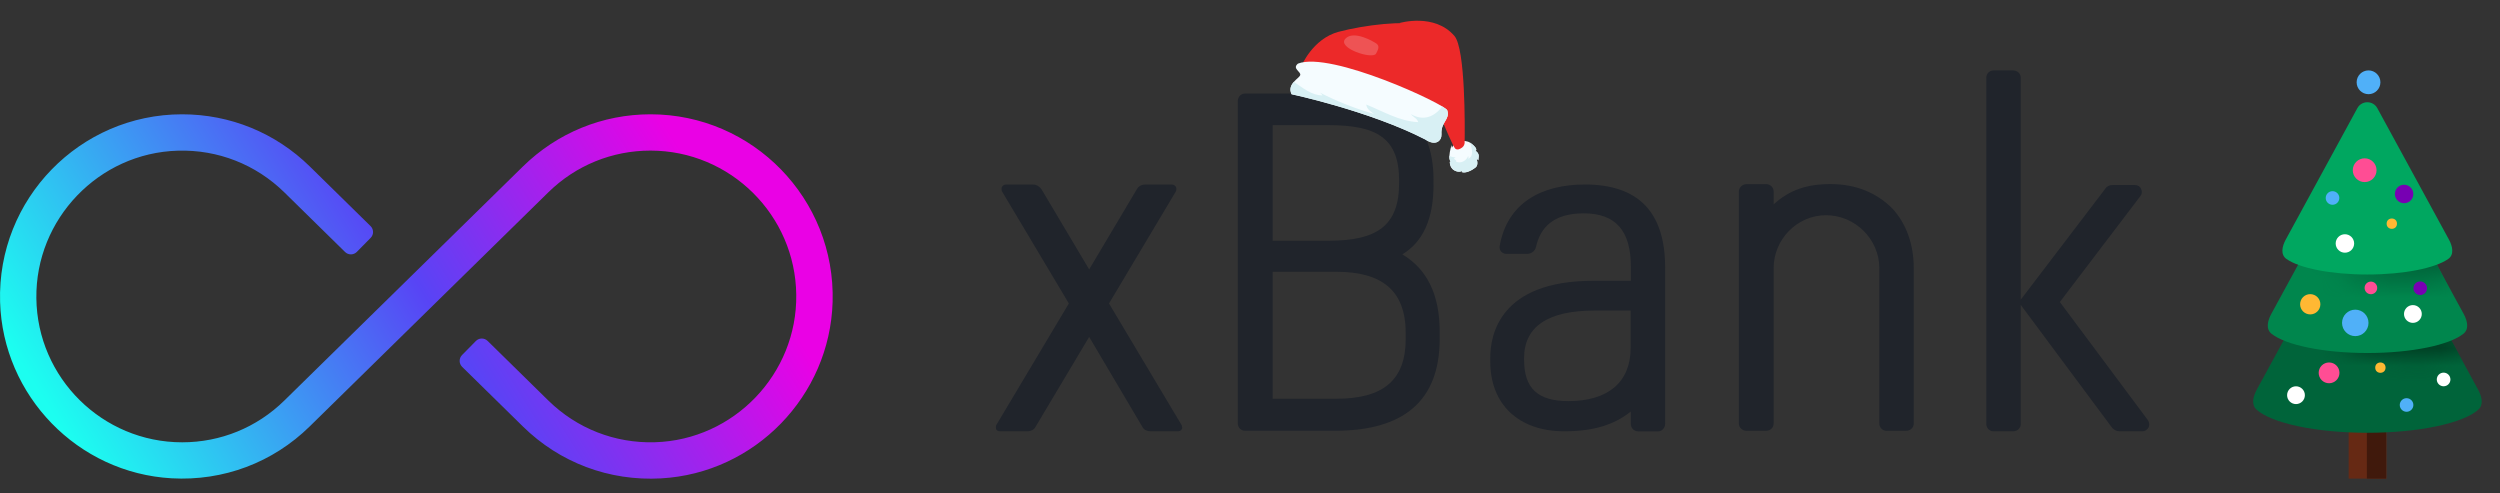 <svg xmlns="http://www.w3.org/2000/svg" width="147" height="29" viewBox="0 0 147 29" fill="none">
<rect x="0" y="0" width="147" height="29" fill="#333333" stroke="none"/>
<path d="M38.25 6.721C35.43 6.721 32.767 7.81 30.751 9.786L16.716 23.555C15.102 25.138 12.969 26.008 10.713 26.008C6.017 26.008 2.191 22.217 2.138 17.534C2.081 12.882 5.802 8.995 10.455 8.86C12.807 8.79 15.041 9.668 16.716 11.308L20.292 14.819C20.485 15.007 20.795 15.003 20.983 14.81L21.797 13.984C21.985 13.792 21.98 13.481 21.788 13.293L18.211 9.782C16.195 7.81 13.533 6.721 10.708 6.721C4.7 6.721 -0.17 11.697 0.005 17.749C0.166 23.275 4.574 27.814 10.092 28.124C13.139 28.295 16.047 27.197 18.207 25.077L32.242 11.308C33.855 9.725 35.989 8.855 38.245 8.855C42.941 8.855 46.763 12.646 46.82 17.329C46.881 21.981 43.156 25.868 38.508 26.004C36.155 26.074 33.921 25.195 32.246 23.555L28.67 20.044C28.477 19.856 28.167 19.86 27.979 20.053L27.166 20.879C26.978 21.072 26.982 21.382 27.174 21.57L30.751 25.081C32.911 27.202 35.819 28.299 38.866 28.129C44.389 27.823 48.796 23.28 48.958 17.753C49.133 11.697 44.262 6.721 38.25 6.721Z" fill="url(#paint0_linear_4676_148439)"/>
<path fill-rule="evenodd" clip-rule="evenodd" d="M125.978 25.36C126.113 25.36 126.253 25.277 126.336 25.137C126.393 25.002 126.393 24.862 126.306 24.718L121.12 17.757L125.864 11.518C125.947 11.408 125.974 11.242 125.89 11.102C125.838 10.962 125.698 10.879 125.532 10.879H124.203C124.037 10.879 123.87 10.962 123.787 11.102L118.82 17.621V4.557C118.82 4.334 118.624 4.141 118.374 4.141H117.211C116.988 4.141 116.796 4.334 116.796 4.557V24.945C116.796 25.168 116.988 25.36 117.211 25.36H118.374C118.628 25.36 118.82 25.168 118.82 24.945V17.927L124.203 25.168C124.312 25.277 124.452 25.36 124.618 25.36H125.978ZM84.654 19.506V19.921C84.654 23.611 82.49 25.329 78.498 25.329H73.199C72.976 25.329 72.783 25.137 72.783 24.914V5.942C72.783 5.693 72.976 5.501 73.199 5.501H78.052C82.101 5.501 84.291 6.944 84.291 10.577V10.852C84.291 12.877 83.679 14.21 82.459 14.958C83.906 15.82 84.654 17.315 84.654 19.506ZM74.834 14.154H78.135C80.938 14.154 82.267 13.292 82.267 10.77V10.603C82.267 8.133 80.964 7.359 78.135 7.359H74.834V14.154ZM82.656 19.588C82.656 17.092 81.27 15.981 78.577 15.981H74.834V23.445H78.577C81.323 23.445 82.656 22.365 82.656 19.921V19.588ZM69.482 25.001L69.486 25.013C69.511 25.092 69.536 25.171 69.482 25.25C69.425 25.334 69.342 25.36 69.259 25.36H67.65C67.458 25.36 67.261 25.277 67.178 25.111L64.043 19.811L60.882 25.111C60.798 25.277 60.606 25.36 60.409 25.36H58.8C58.717 25.36 58.634 25.334 58.577 25.25C58.551 25.168 58.551 25.084 58.577 25.001L62.849 17.844L58.91 11.241C58.883 11.158 58.883 11.075 58.91 10.992C58.966 10.909 59.05 10.852 59.133 10.852H60.768C60.934 10.852 61.126 10.962 61.24 11.128L64.043 15.841L66.846 11.128C66.928 10.962 67.121 10.852 67.318 10.852H68.927C69.01 10.852 69.093 10.909 69.15 10.992C69.176 11.075 69.176 11.158 69.15 11.241L65.21 17.844L69.482 25.001ZM97.911 24.919V15.737C97.911 12.462 96.328 10.853 93.202 10.848C90.596 10.848 88.628 11.959 88.182 14.456C88.13 14.705 88.322 14.928 88.571 14.928H89.791C90.045 14.928 90.263 14.762 90.32 14.512C90.57 13.376 91.348 12.545 93.123 12.545C95.007 12.545 95.895 13.572 95.895 15.68V16.511H93.674C88.209 16.511 87.627 19.672 87.627 21.032V21.255C87.627 23.777 89.293 25.36 91.982 25.36C93.643 25.36 94.894 25.002 95.891 24.197V24.919C95.891 25.172 96.083 25.365 96.332 25.365H97.495C97.718 25.365 97.911 25.168 97.911 24.919ZM93.779 18.26H95.882V20.45C95.882 22.474 94.553 23.585 92.222 23.585C90.421 23.585 89.616 22.837 89.616 21.145V21.062C89.616 19.204 91.007 18.26 93.779 18.26ZM111.251 12.24C112.082 13.127 112.528 14.347 112.528 15.764V24.915C112.528 25.138 112.336 25.331 112.082 25.331H110.919C110.696 25.331 110.504 25.138 110.504 24.915V15.764C110.504 14.072 109.087 12.655 107.369 12.655C105.676 12.655 104.29 14.072 104.29 15.764V24.915C104.29 25.138 104.098 25.331 103.849 25.331H102.686C102.463 25.331 102.244 25.138 102.244 24.915V11.269C102.244 11.02 102.467 10.827 102.686 10.827H103.849C104.098 10.827 104.29 11.02 104.29 11.269V12.017C105.204 11.186 106.206 10.823 107.648 10.823C109.113 10.827 110.333 11.326 111.251 12.24Z" fill="#20242B"/>
<rect x="138.102" y="24.217" width="2.218" height="3.925" fill="#662914"/>
<rect x="139.171" y="24.217" width="1.136" height="3.925" fill="#40190C"/>
<path d="M139.206 25.447C142.265 25.447 144.854 24.875 145.724 24.088C146.056 23.788 145.925 23.299 145.711 22.907L139.793 12.048C139.54 11.584 138.873 11.584 138.619 12.048L132.701 22.907C132.487 23.299 132.356 23.788 132.688 24.088C133.558 24.875 136.148 25.447 139.206 25.447Z" fill="#00643A"/>
<mask id="mask0_4676_148439" style="mask-type:alpha" maskUnits="userSpaceOnUse" x="137" y="18" width="9" height="4">
<path d="M145.133 20.56C143.342 21.624 139.127 21.124 137.052 20.497L144.075 18.952L145.133 20.56Z" fill="#D9D9D9"/>
</mask>
<g mask="url(#mask0_4676_148439)">
<path d="M139.216 25.447C142.274 25.447 144.863 24.876 145.734 24.088C146.065 23.789 145.935 23.3 145.721 22.908L139.802 12.049C139.549 11.584 138.882 11.584 138.629 12.049L132.711 22.908C132.497 23.3 132.366 23.789 132.698 24.088C133.568 24.876 136.157 25.447 139.216 25.447Z" fill="#004326"/>
</g>
<path d="M139.208 20.757C141.815 20.757 144.033 20.283 144.852 19.622C145.2 19.341 145.078 18.852 144.864 18.459L139.794 9.157C139.541 8.693 138.874 8.693 138.621 9.157L133.551 18.459C133.338 18.852 133.216 19.341 133.563 19.622C134.383 20.283 136.6 20.757 139.208 20.757Z" fill="#00864D"/>
<mask id="mask1_4676_148439" style="mask-type:alpha" maskUnits="userSpaceOnUse" x="136" y="14" width="9" height="3">
<path d="M144.806 15.97C143.015 17.035 138.8 16.534 136.725 15.907L143.748 14.362L144.806 15.97Z" fill="#002A18"/>
</mask>
<g mask="url(#mask1_4676_148439)">
<path d="M139.21 20.764C141.818 20.764 144.035 20.29 144.855 19.628C145.202 19.348 145.08 18.858 144.867 18.466L139.797 9.164C139.544 8.699 138.877 8.699 138.624 9.164L133.554 18.466C133.34 18.858 133.218 19.348 133.566 19.628C134.385 20.29 136.603 20.764 139.21 20.764Z" fill="#00643A"/>
</g>
<circle cx="139.269" cy="4.839" r="0.699" fill="#50B0F8"/>
<path d="M139.2 16.141C141.355 16.141 143.199 15.763 143.956 15.227C144.321 14.969 144.211 14.479 143.998 14.087L139.786 6.36C139.533 5.896 138.866 5.896 138.613 6.36L134.402 14.087C134.188 14.479 134.078 14.969 134.443 15.227C135.2 15.763 137.044 16.141 139.2 16.141Z" fill="#00A760"/>
<circle cx="139.042" cy="10.008" r="0.699" fill="#FF4D94"/>
<circle cx="136.949" cy="21.924" r="0.611" fill="#FF4D94"/>
<circle cx="139.409" cy="16.929" r="0.371" fill="#FF4D94"/>
<circle cx="141.361" cy="11.406" r="0.543" fill="#7700B3"/>
<circle cx="137.881" cy="14.316" r="0.543" fill="white"/>
<circle cx="141.878" cy="18.462" r="0.523" fill="white"/>
<circle cx="143.684" cy="22.312" r="0.401" fill="white"/>
<circle cx="135.004" cy="23.237" r="0.523" fill="white"/>
<circle cx="137.152" cy="11.641" r="0.4" fill="#50B0F8"/>
<circle cx="141.506" cy="23.813" r="0.4" fill="#50B0F8"/>
<circle cx="138.49" cy="18.986" r="0.778" fill="#50B0F8"/>
<circle cx="140.638" cy="13.152" r="0.304" fill="#FFB833"/>
<circle cx="139.967" cy="21.618" r="0.304" fill="#FFB833"/>
<circle cx="142.31" cy="16.947" r="0.4" fill="#7700B3"/>
<circle cx="135.842" cy="17.891" r="0.596" fill="#FFB833"/>
<path d="M85.989 8.278C85.989 8.278 86.286 8.283 86.435 8.387C86.584 8.485 86.778 8.653 86.8 8.773C86.822 8.886 86.739 8.858 86.739 8.858C86.739 8.858 86.971 8.983 86.947 9.207C86.922 9.432 86.922 9.432 86.922 9.432C86.922 9.432 86.862 9.348 86.812 9.312C86.812 9.312 86.967 9.678 86.763 9.848C86.553 10.018 86.169 10.215 85.939 10.117L86.014 10.03C86.014 10.03 85.816 10.186 85.521 10.025C85.226 9.865 85.248 9.512 85.248 9.512L85.319 9.561C85.319 9.561 85.203 9.448 85.223 9.163C85.242 8.865 85.352 8.526 85.352 8.526L85.371 8.694C85.363 8.681 85.633 8.216 85.989 8.278Z" fill="#F5FCFF"/>
<path d="M85.615 9.507C85.935 9.639 86.23 9.429 86.333 9.165C86.33 9.226 86.389 9.296 86.306 9.349C86.686 9.194 86.553 8.751 86.445 8.388C86.595 8.492 86.782 8.654 86.803 8.767C86.825 8.88 86.742 8.852 86.742 8.852C86.742 8.852 86.974 8.977 86.95 9.202C86.925 9.426 86.925 9.426 86.925 9.426C86.925 9.426 86.865 9.343 86.815 9.306C86.815 9.306 86.97 9.672 86.766 9.842C86.556 10.013 86.172 10.209 85.942 10.111L86.017 10.025C86.017 10.025 85.819 10.181 85.524 10.02C85.229 9.859 85.251 9.506 85.251 9.506L85.322 9.555C85.322 9.555 85.212 9.442 85.226 9.164C85.338 9.223 85.469 9.254 85.596 9.245C85.335 9.365 85.715 9.392 85.615 9.507Z" fill="#D8F0F4"/>
<path d="M82.291 1.353C82.291 1.353 84.349 0.748 85.521 2.115C86.169 2.871 86.136 7.462 86.121 8.38C86.123 8.495 86.063 8.607 85.974 8.674C85.852 8.764 85.689 8.843 85.567 8.738C85.351 8.551 83.642 4.315 83.363 3.255C83.084 2.196 82.291 1.353 82.291 1.353Z" fill="#EC2929"/>
<path d="M76.522 3.88C76.522 3.88 77.188 2.278 78.702 1.872C80.216 1.467 82.683 1.182 83.362 1.5C84.04 1.817 85.116 4.492 85.114 5.489C85.112 6.486 84.873 6.855 84.873 6.855C84.873 6.855 76.885 4.4 76.522 3.88Z" fill="#EC2929"/>
<path d="M75.942 5.536C75.942 5.536 80.528 6.514 83.799 8.194C84.437 8.63 84.777 8.251 84.757 7.891C84.71 7.169 85.277 7.034 85.099 6.489C84.982 6.131 78.251 2.989 76.32 3.74C75.954 4.04 76.521 4.214 76.451 4.42C76.382 4.626 75.661 4.929 75.942 5.536Z" fill="#F5FCFF"/>
<path d="M84.758 7.89C84.711 7.168 85.277 7.033 85.1 6.487C85.087 6.448 84.981 6.368 84.807 6.256C84.371 6.841 83.717 7.158 82.96 6.708C83.094 6.886 83.332 6.966 83.391 7.181C82.294 7.136 81.313 6.539 80.334 6.146C80.372 6.424 80.591 6.56 80.8 6.701C79.696 6.389 78.637 5.97 77.606 5.444C77.677 5.495 77.735 5.558 77.761 5.611C77.118 5.606 76.613 5.17 76.088 4.816C75.921 4.998 75.798 5.23 75.947 5.545C75.947 5.545 80.533 6.523 83.805 8.203C84.445 8.632 84.785 8.252 84.758 7.89Z" fill="#D8F0F4"/>
<path d="M77.608 5.436C77.579 5.418 77.542 5.396 77.51 5.386C77.539 5.404 77.571 5.415 77.608 5.436Z" fill="#D8F0F4"/>
<path opacity="0.2" d="M80.824 2.493C80.824 2.493 79.598 1.734 79.104 2.282C78.609 2.83 80.701 3.511 80.909 3.157C81.108 2.801 81.117 2.645 80.824 2.493Z" fill="#F5FCFF"/>
<defs>
<linearGradient id="paint0_linear_4676_148439" x1="39" y1="7.141" x2="5.5" y2="28.141" gradientUnits="userSpaceOnUse">
<stop stop-color="#EA01E5"/>
<stop offset="0.438" stop-color="#5844F5"/>
<stop offset="1" stop-color="#1CFEF0"/>
</linearGradient>
</defs>
</svg>